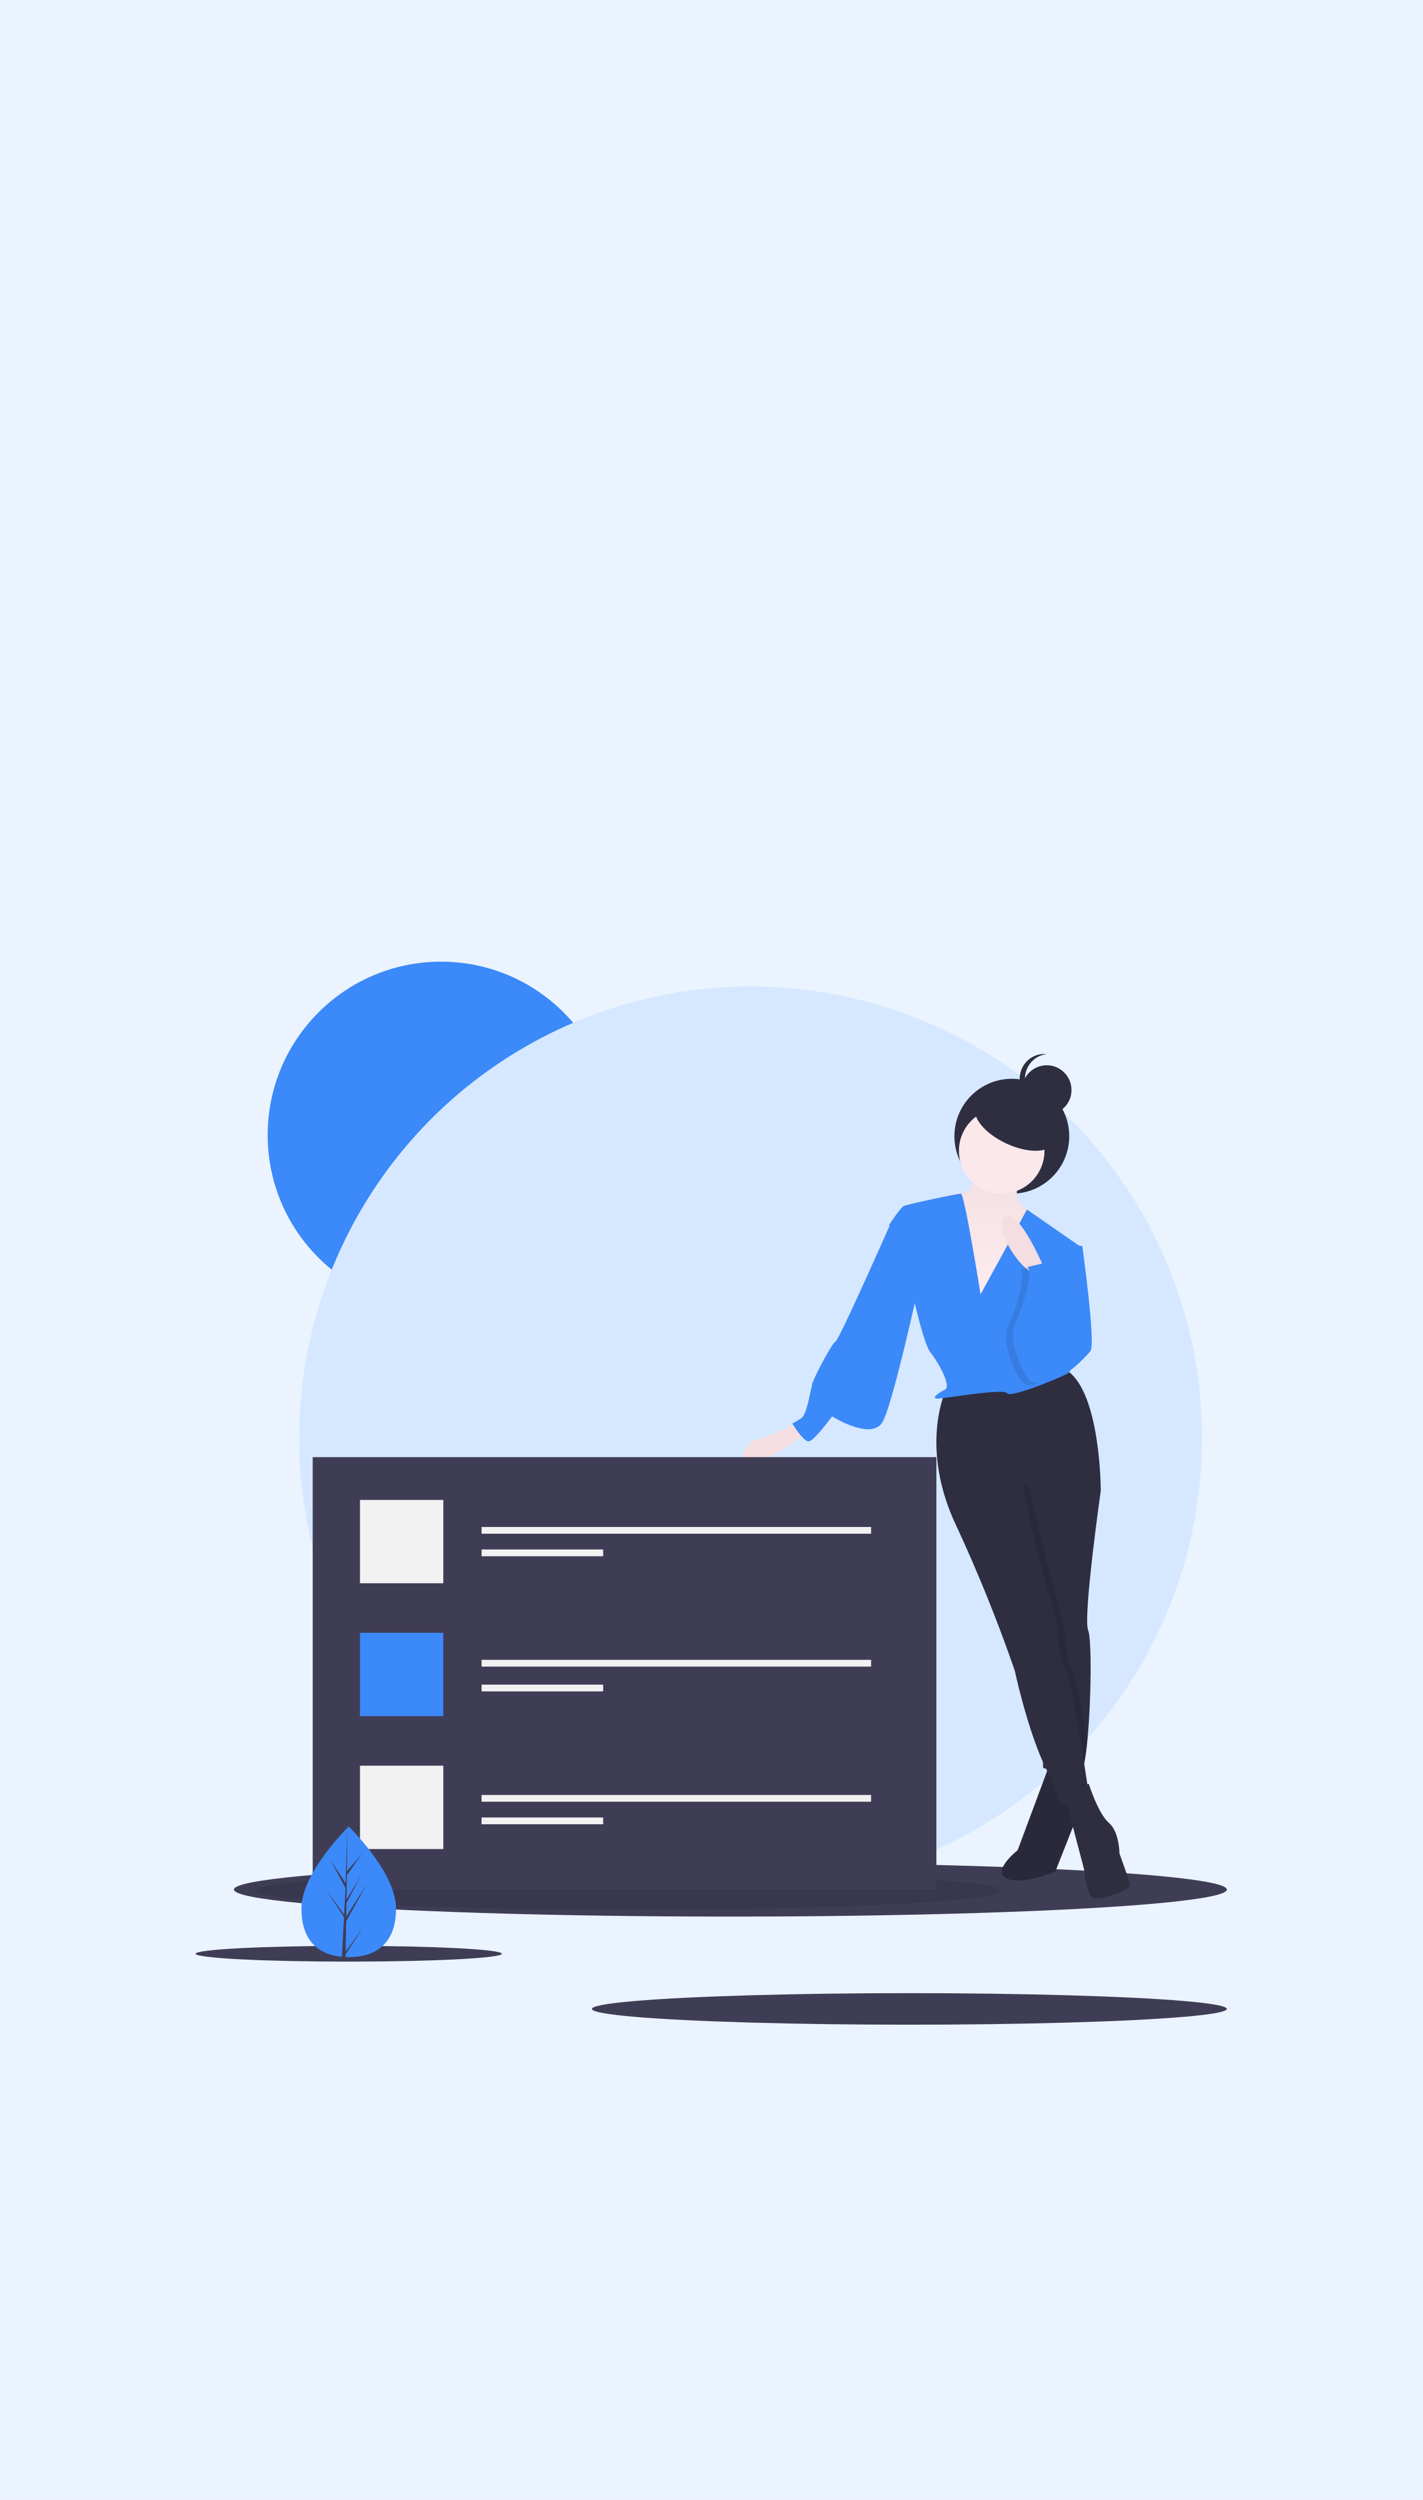 <svg width="632" height="1110" viewBox="0 0 632 1110" xmlns="http://www.w3.org/2000/svg">
    <defs>
        <linearGradient x1="52.921%" y1="17.641%" x2="50%" y2="70.912%" id="qr6he6xhha">
            <stop stop-color="#F5E2E5" offset="0%"/>
            <stop stop-color="#FCEBEE" offset="100%"/>
        </linearGradient>
    </defs>
    <g fill="none" fill-rule="evenodd">
        <path fill="#EBF3FF" d="M0 0h632v1110H0z"/>
        <g transform="translate(86 427)" fill-rule="nonzero">
            <circle fill="#3C89F9" cx="109.884" cy="77" r="77"/>
            <circle fill="#D6E8FF" cx="247.384" cy="211.5" r="200.5"/>
            <ellipse fill="#3F3D56" cx="238.384" cy="412" rx="220.5" ry="12"/>
            <ellipse fill="#000" opacity=".1" cx="193.384" cy="412.5" rx="165.5" ry="8.5"/>
            <ellipse fill="#3F3D56" cx="317.884" cy="465" rx="141" ry="7"/>
            <ellipse fill="#3F3D56" cx="68.884" cy="440.5" rx="68" ry="3.5"/>
            <circle fill="#2F2E41" cx="363.384" cy="77.5" r="25.5"/>
            <path d="m380.323 356-14.359 38.536s-11.966 9.437-4.786 12.583c7.18 3.146 21.538-3.146 21.538-3.146l11.168-28.312L392.288 356h-11.965z" fill="#2F2E41"/>
            <path d="m380.323 356-14.359 38.536s-11.966 9.437-4.786 12.583c7.18 3.146 21.538-3.146 21.538-3.146l11.168-28.312L392.288 356h-11.965z" fill="#000" opacity=".1"/>
            <path d="m382.52 125 12.152 1.236s6.105 43.55 3.615 46.692c-2.49 3.143-14.938 15.715-19.917 12.572-4.98-3.143 4.15-60.5 4.15-60.5z" fill="#3C89F9"/>
            <path d="M268.21 205s-16.362 7-19.478 7.779c-3.117.777-7.791 8.556-2.338 10.112 5.454 1.555 26.49-14.002 26.49-14.002L268.209 205z" fill="#F4DEE2"/>
            <path d="m386.884 370.39 8.621 32.743s.784 11.98 4.703 12.778c3.919.799 15.676-3.993 15.676-5.59 0-1.598-4.703-14.375-4.703-14.375s0-9.584-4.703-13.577c-4.702-3.993-8.94-17.369-8.94-17.369l-10.654 5.39zM397.284 296.869c1.616 3.74 1.416 30.881-.352 48.943-.856 8.777-2.08 15.41-3.648 16.188l-11.464-2.844-4.536-1.127-.12-9.881-.68-54.457-13.6-56.394V223l34.4 3.177 5.456 8.507.144.23s-8 56.395-5.6 61.955z" fill="#2F2E41"/>
            <path d="M390.182 314.343c1.718 2.55 4.585 17.816 6.873 31.47-.86 8.776-2.088 15.409-3.661 16.187l-11.506-2.844c-.176-.365-.353-.746-.538-1.127-1.47-3.05-2.85-6.418-4.135-9.881l-.682-54.457-13.65-56.394V223l34.525 3.177 5.476 8.507-31.971-2.153 7.226 30.978 8.831 32.565s0 13.503 3.212 18.269z" fill="#000" opacity=".1"/>
            <path d="M333.674 191.294s-11.138 24.547 4.773 58.596a690.278 690.278 0 0 1 26.252 64.93s5.568 26.131 13.524 42.76c7.955 16.628 6.364 17.42 6.364 17.42l12.728-7.127s-7.16-49.093-10.342-53.844c-3.182-4.751-3.182-18.213-3.182-18.213l-8.75-32.465-7.16-30.882 35.003 2.376s0-45.135-15.91-53.845l-53.3 10.294z" fill="#2F2E41"/>
            <path d="M347.322 89s0 12.596-3.966 13.383c-3.967.787-11.9.787-14.281 4.723-2.38 3.937 18.247 55.894 18.247 55.894l21.421-13.383 7.14-35.426s-10.313-6.297-10.313-9.446v-14.17L347.322 89z" fill="#E6CED1"/>
            <path d="M347.322 89s0 12.596-3.966 13.383c-3.967.787-11.9.787-14.281 4.723-2.38 3.937 18.247 55.894 18.247 55.894l21.421-13.383 7.14-35.426s-10.313-6.297-10.313-9.446v-14.17L347.322 89z" fill="url(#qr6he6xhha)"/>
            <circle fill="#FBE8EB" cx="358.884" cy="84" r="19"/>
            <path d="M349.5 147.716S342.367 103 340.782 103s-23.777 4.707-25.362 5.491c-1.585.785-6.536 8.376-6.536 8.376l10.499 30.849s4.755 21.965 7.925 25.887c3.17 3.923 9.511 14.906 6.34 16.475-3.17 1.569-6.34 3.922-3.17 3.922s29.326-4.707 30.91-2.353c1.586 2.353 27.74-8.63 27.74-9.414 0-.785-3.17-37.655-3.17-37.655l7.926-18.044-23.777-16.474-20.607 37.656z" fill="#3C89F9"/>
            <path d="m317.264 113-8.028 3.968s-22.479 50.794-24.085 51.588c-1.605.793-9.633 15.873-10.436 19.047-.803 3.175-2.409 13.492-4.817 15.08a41.81 41.81 0 0 1-4.014 2.38S270.7 213 273.109 213c2.409 0 10.437-11.111 10.437-11.111s17.662 11.111 22.479 2.38c4.817-8.73 16.859-64.285 16.859-64.285L317.264 113z" fill="#3C89F9"/>
            <path d="M377.884 136.453s-10.911-26.293-17.146-23.2c-6.234 3.093 4.676 21.654 11.69 24.747l5.456-1.547z" fill="#F4DEE2"/>
            <path d="M367.467 136.525 378.414 134l2.317 12.08s10.143 18.312 7.802 26.274c-2.34 7.962-16.385 20.702-21.066 13.536-4.681-7.166-8.583-18.313-5.462-24.682 3.121-6.37 7.803-21.498 5.462-24.683z" fill="#000" opacity=".1"/>
            <path d="M370.467 135.525 381.414 133l2.317 12.08s10.143 18.312 7.802 26.274c-2.34 7.962-16.385 20.702-21.066 13.536-4.681-7.166-8.583-18.313-5.462-24.682 3.121-6.37 7.803-21.498 5.462-24.683z" fill="#3C89F9"/>
            <ellipse fill="#2F2E41" transform="rotate(-64.899 364.692 72.448)" cx="364.692" cy="72.448" rx="9.1" ry="18.985"/>
            <circle fill="#2F2E41" cx="378.884" cy="57" r="11"/>
            <path d="M369.219 52c0-5.618 4.168-10.333 9.665-10.935-4.125-.458-8.144 1.52-10.348 5.093a11.15 11.15 0 0 0 0 11.684c2.204 3.572 6.223 5.55 10.348 5.093-5.497-.602-9.664-5.317-9.665-10.935z" fill="#2F2E41"/>
            <path fill="#3F3D56" d="M52.884 220h277v192h-277z"/>
            <path fill="#F2F2F2" d="M73.884 239h37v37h-37z"/>
            <path fill="#3C89F9" d="M73.884 298h37v37h-37z"/>
            <path fill="#F2F2F2" d="M73.884 357h37v37h-37zM127.884 251h173v3h-173zM127.884 261h54v3h-54zM127.884 310h173v3h-173zM127.884 321h54v3h-54zM127.884 370h173v3h-173zM127.884 380h54v3h-54z"/>
            <path d="M89.884 420.39c0 16.018-9.401 21.61-21 21.61a36.574 36.574 0 0 1-2.4-.084c-10.469-.75-18.6-6.63-18.6-21.525 0-15.412 19.448-34.862 20.913-36.305l.002-.002c.056-.057.085-.084.085-.084s21 20.376 21 36.39z" fill="#3C89F9"/>
            <path d="m67.513 439.559 7.853-10.87-7.872 12.064-.02 1.247a34.277 34.277 0 0 1-1.632-.074l.845-16.026-.006-.125.014-.022.081-1.515-7.892-12.093 7.916 10.958.02.32.638-12.108-6.756-12.495 6.839 10.371.666-25.105.002-.086v.084l-.11 19.796 6.726-7.848-6.754 9.553-.178 10.842 6.282-10.405-6.308 12-.099 6.028 9.116-14.483-9.151 16.586-.22 13.406z" fill="#3F3D56"/>
        </g>
    </g>
</svg>
